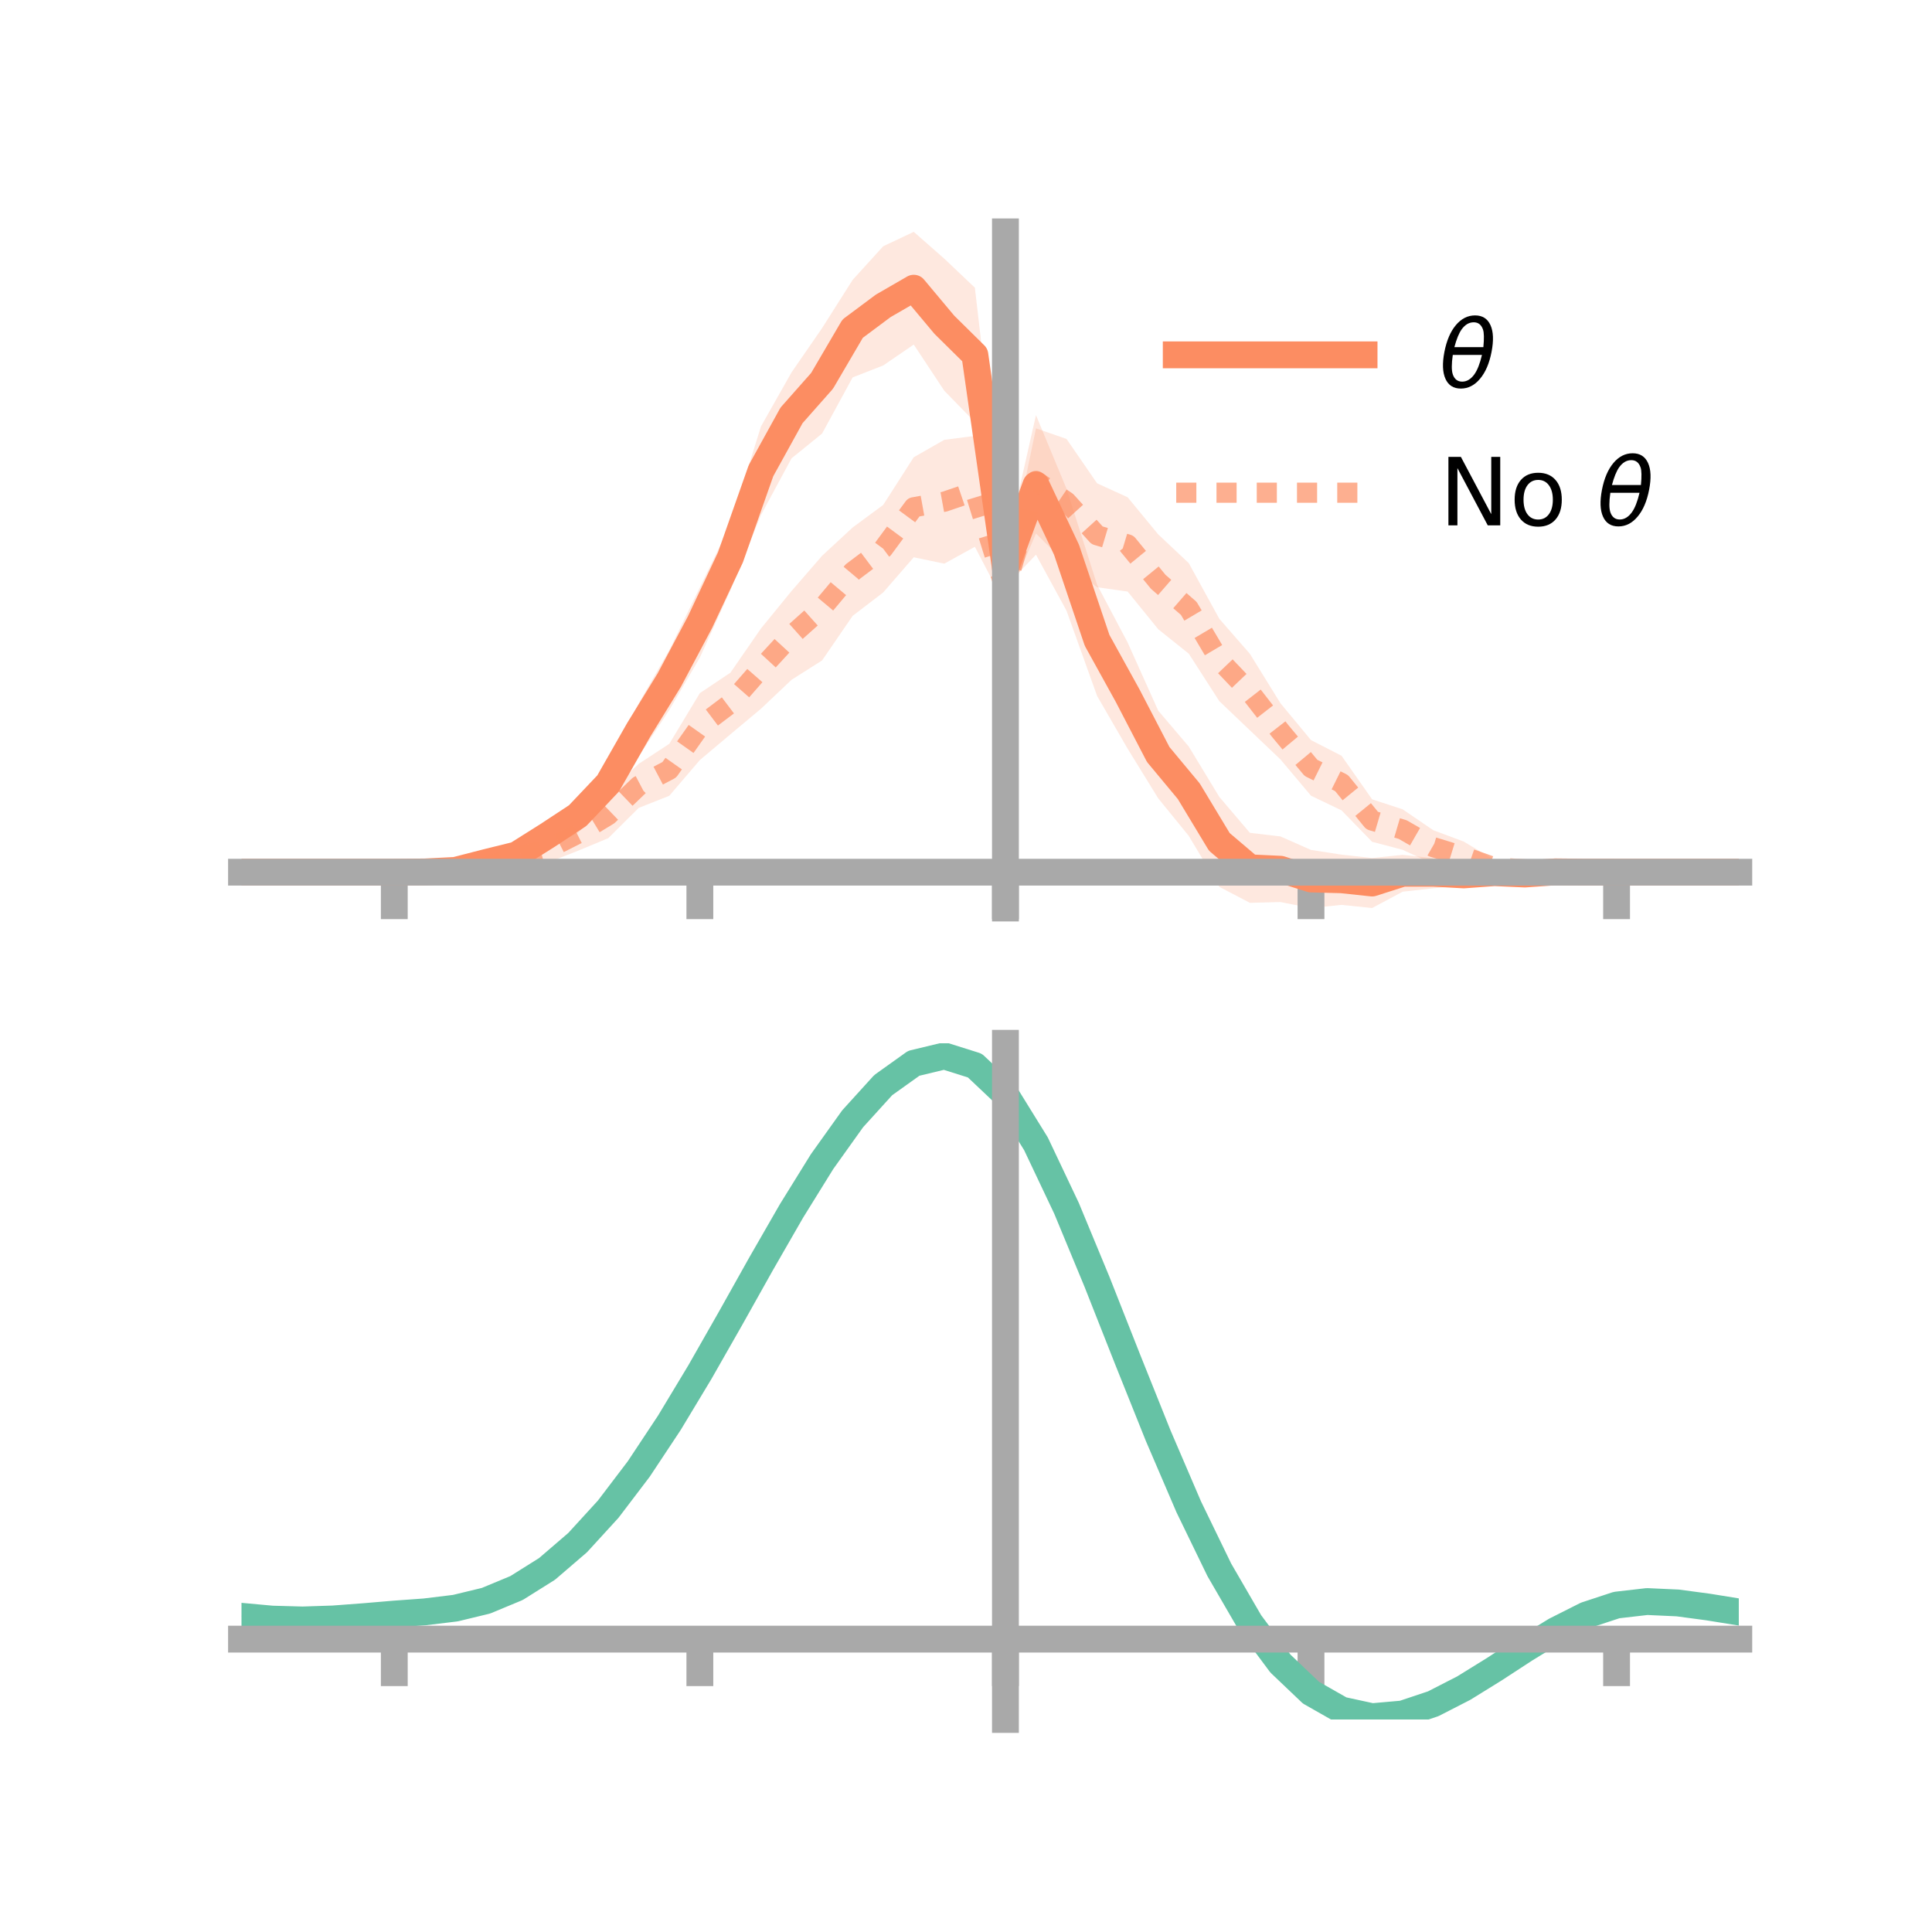 <?xml version="1.0" encoding="utf-8" standalone="no"?>
<!DOCTYPE svg PUBLIC "-//W3C//DTD SVG 1.1//EN"
  "http://www.w3.org/Graphics/SVG/1.1/DTD/svg11.dtd">
<!-- Created with matplotlib (https://matplotlib.org/) -->
<svg height="144pt" version="1.1" viewBox="0 0 144 144" width="144pt" xmlns="http://www.w3.org/2000/svg" xmlns:xlink="http://www.w3.org/1999/xlink">
 <defs>
  <style type="text/css">*{stroke-linecap:butt;stroke-linejoin:round;}</style>
 </defs>
 <g id="figure_1">
  <g id="patch_1">
   <path d="M 0 144 
L 144 144 
L 144 0 
L 0 0 
z
" style="fill:none;"/>
  </g>
  <g id="axes_1">
   <g id="patch_2">
    <path d="M 18 67.68 
L 129.6 67.68 
L 129.6 17.28 
L 18 17.28 
z
" style="fill:none;"/>
   </g>
   <g id="PolyCollection_1">
    <path clip-path="url(#p5fc72d65a5)" d="M 18 65.007 
L 18 65.007 
L 20.278 65.007 
L 22.555 65.007 
L 24.833 65.007 
L 27.11 65.007 
L 29.388 65.007 
L 31.665 64.909 
L 33.943 64.614 
L 36.22 63.803 
L 38.498 63.025 
L 40.776 61.371 
L 43.053 59.497 
L 45.331 56.93 
L 47.608 52.42 
L 49.886 48.455 
L 52.163 43.781 
L 54.441 39.102 
L 56.718 31.785 
L 58.996 27.757 
L 61.273 24.456 
L 63.551 20.861 
L 65.829 18.355 
L 68.106 17.28 
L 70.384 19.282 
L 72.661 21.443 
L 74.939 41.017 
L 77.216 30.941 
L 79.494 36.436 
L 81.771 43.586 
L 84.049 47.894 
L 86.327 52.968 
L 88.604 55.643 
L 90.882 59.399 
L 93.159 62.074 
L 95.437 62.343 
L 97.714 63.348 
L 99.992 63.701 
L 102.269 63.951 
L 104.547 63.716 
L 106.824 63.963 
L 109.102 64.413 
L 111.38 64.395 
L 113.657 64.7 
L 115.935 64.716 
L 118.212 64.931 
L 120.49 65.006 
L 122.767 65.007 
L 125.045 65.007 
L 127.322 65.007 
L 129.6 65.007 
L 129.6 65.007 
L 129.6 65.007 
L 127.322 65.007 
L 125.045 65.007 
L 122.767 65.007 
L 120.49 65.008 
L 118.212 65.082 
L 115.935 65.25 
L 113.657 65.59 
L 111.38 65.693 
L 109.102 66.007 
L 106.824 66.207 
L 104.547 66.461 
L 102.269 67.68 
L 99.992 67.445 
L 97.714 67.68 
L 95.437 67.234 
L 93.159 67.291 
L 90.882 66.1 
L 88.604 62.303 
L 86.327 59.504 
L 84.049 55.807 
L 81.771 51.87 
L 79.494 45.523 
L 77.216 41.343 
L 74.939 43.724 
L 72.661 31.459 
L 70.384 29.125 
L 68.106 25.682 
L 65.829 27.24 
L 63.551 28.13 
L 61.273 32.315 
L 58.996 34.163 
L 56.718 38.387 
L 54.441 43.992 
L 52.163 49.011 
L 49.886 52.918 
L 47.608 56.37 
L 45.331 59.851 
L 43.053 62.09 
L 40.776 63.211 
L 38.498 64.424 
L 36.22 64.773 
L 33.943 65.136 
L 31.665 65.069 
L 29.388 65.007 
L 27.11 65.007 
L 24.833 65.007 
L 22.555 65.007 
L 20.278 65.007 
L 18 65.007 
z
" style="fill:#fc8d62;fill-opacity:0.2;"/>
   </g>
   <g id="PolyCollection_2">
    <path clip-path="url(#p5fc72d65a5)" d="M 18 65.007 
L 18 65.007 
L 20.278 65.007 
L 22.555 65.007 
L 24.833 65.007 
L 27.11 65.007 
L 29.388 65.007 
L 31.665 64.885 
L 33.943 64.657 
L 36.22 64.299 
L 38.498 63.231 
L 40.776 62.284 
L 43.053 60.874 
L 45.331 59.053 
L 47.608 56.932 
L 49.886 55.439 
L 52.163 51.661 
L 54.441 50.138 
L 56.718 46.843 
L 58.996 44.052 
L 61.273 41.425 
L 63.551 39.316 
L 65.829 37.634 
L 68.106 34.08 
L 70.384 32.782 
L 72.661 32.488 
L 74.939 42.884 
L 77.216 31.925 
L 79.494 32.718 
L 81.771 36.024 
L 84.049 37.065 
L 86.327 39.83 
L 88.604 41.972 
L 90.882 46.122 
L 93.159 48.731 
L 95.437 52.414 
L 97.714 55.162 
L 99.992 56.331 
L 102.269 59.577 
L 104.547 60.322 
L 106.824 61.878 
L 109.102 62.727 
L 111.38 64.099 
L 113.657 64.507 
L 115.935 64.612 
L 118.212 64.921 
L 120.49 65.007 
L 122.767 65.007 
L 125.045 65.007 
L 127.322 65.007 
L 129.6 65.007 
L 129.6 65.007 
L 129.6 65.007 
L 127.322 65.007 
L 125.045 65.007 
L 122.767 65.007 
L 120.49 65.007 
L 118.212 65.103 
L 115.935 65.158 
L 113.657 65.083 
L 111.38 65.197 
L 109.102 64.952 
L 106.824 64.403 
L 104.547 63.339 
L 102.269 62.743 
L 99.992 60.402 
L 97.714 59.308 
L 95.437 56.602 
L 93.159 54.433 
L 90.882 52.261 
L 88.604 48.719 
L 86.327 46.899 
L 84.049 44.092 
L 81.771 43.771 
L 79.494 42.054 
L 77.216 39.761 
L 74.939 45.109 
L 72.661 40.754 
L 70.384 42.011 
L 68.106 41.536 
L 65.829 44.158 
L 63.551 45.903 
L 61.273 49.225 
L 58.996 50.669 
L 56.718 52.826 
L 54.441 54.731 
L 52.163 56.649 
L 49.886 59.313 
L 47.608 60.215 
L 45.331 62.476 
L 43.053 63.421 
L 40.776 64.313 
L 38.498 64.567 
L 36.22 64.916 
L 33.943 65.208 
L 31.665 65.075 
L 29.388 65.007 
L 27.11 65.007 
L 24.833 65.007 
L 22.555 65.007 
L 20.278 65.007 
L 18 65.007 
z
" style="fill:#fc8d62;fill-opacity:0.2;"/>
   </g>
   <g id="matplotlib.axis_1">
    <g id="xtick_1">
     <g id="line2d_1">
      <defs>
       <path d="M 0 0 
L 0 3.5 
" id="m71601162fd" style="stroke:#a9a9a9;stroke-width:2;"/>
      </defs>
      <g>
       <use style="fill:#a9a9a9;stroke:#a9a9a9;stroke-width:2;" x="29.388" xlink:href="#m71601162fd" y="65.007"/>
      </g>
     </g>
    </g>
    <g id="xtick_2">
     <g id="line2d_2">
      <g>
       <use style="fill:#a9a9a9;stroke:#a9a9a9;stroke-width:2;" x="52.163" xlink:href="#m71601162fd" y="65.007"/>
      </g>
     </g>
    </g>
    <g id="xtick_3">
     <g id="line2d_3">
      <g>
       <use style="fill:#a9a9a9;stroke:#a9a9a9;stroke-width:2;" x="74.939" xlink:href="#m71601162fd" y="65.007"/>
      </g>
     </g>
    </g>
    <g id="xtick_4">
     <g id="line2d_4">
      <g>
       <use style="fill:#a9a9a9;stroke:#a9a9a9;stroke-width:2;" x="97.714" xlink:href="#m71601162fd" y="65.007"/>
      </g>
     </g>
    </g>
    <g id="xtick_5">
     <g id="line2d_5">
      <g>
       <use style="fill:#a9a9a9;stroke:#a9a9a9;stroke-width:2;" x="120.49" xlink:href="#m71601162fd" y="65.007"/>
      </g>
     </g>
    </g>
   </g>
   <g id="matplotlib.axis_2"/>
   <g id="line2d_6">
    <path clip-path="url(#p5fc72d65a5)" d="M 18 65.007 
L 20.278 65.007 
L 22.555 65.007 
L 24.833 65.007 
L 27.11 65.007 
L 29.388 65.007 
L 31.665 64.989 
L 33.943 64.875 
L 36.22 64.288 
L 38.498 63.725 
L 40.776 62.291 
L 43.053 60.793 
L 45.331 58.39 
L 47.608 54.395 
L 49.886 50.687 
L 52.163 46.396 
L 54.441 41.547 
L 56.718 35.086 
L 58.996 30.96 
L 61.273 28.385 
L 63.551 24.496 
L 65.829 22.798 
L 68.106 21.481 
L 70.384 24.203 
L 72.661 26.451 
L 74.939 42.371 
L 77.216 36.142 
L 79.494 40.979 
L 81.771 47.728 
L 84.049 51.851 
L 86.327 56.236 
L 88.604 58.973 
L 90.882 62.749 
L 93.159 64.682 
L 95.437 64.789 
L 97.714 65.514 
L 99.992 65.573 
L 102.269 65.816 
L 104.547 65.088 
L 106.824 65.085 
L 109.102 65.21 
L 111.38 65.044 
L 113.657 65.145 
L 115.935 64.983 
L 118.212 65.006 
L 120.49 65.007 
L 122.767 65.007 
L 125.045 65.007 
L 127.322 65.007 
L 129.6 65.007 
" style="fill:none;stroke:#fc8d62;stroke-linecap:square;stroke-width:2;"/>
   </g>
   <g id="line2d_7">
    <path clip-path="url(#p5fc72d65a5)" d="M 18 65.007 
L 20.278 65.007 
L 22.555 65.007 
L 24.833 65.007 
L 27.11 65.007 
L 29.388 65.007 
L 31.665 64.98 
L 33.943 64.932 
L 36.22 64.608 
L 38.498 63.899 
L 40.776 63.299 
L 43.053 62.148 
L 45.331 60.764 
L 47.608 58.574 
L 49.886 57.376 
L 52.163 54.155 
L 54.441 52.434 
L 56.718 49.834 
L 58.996 47.361 
L 61.273 45.325 
L 63.551 42.609 
L 65.829 40.896 
L 68.106 37.808 
L 70.384 37.396 
L 72.661 36.621 
L 74.939 43.997 
L 77.216 35.843 
L 79.494 37.386 
L 81.771 39.897 
L 84.049 40.579 
L 86.327 43.365 
L 88.604 45.345 
L 90.882 49.191 
L 93.159 51.582 
L 95.437 54.508 
L 97.714 57.235 
L 99.992 58.366 
L 102.269 61.16 
L 104.547 61.831 
L 106.824 63.141 
L 109.102 63.84 
L 111.38 64.648 
L 113.657 64.795 
L 115.935 64.885 
L 118.212 65.012 
L 120.49 65.007 
L 122.767 65.007 
L 125.045 65.007 
L 127.322 65.007 
L 129.6 65.007 
" style="fill:none;stroke:#fc8d62;stroke-dasharray:1.5,1.5;stroke-dashoffset:0;stroke-opacity:0.7;stroke-width:1.5;"/>
   </g>
   <g id="patch_3">
    <path d="M 74.939 67.68 
L 74.939 17.28 
" style="fill:none;stroke:#a9a9a9;stroke-linecap:square;stroke-linejoin:miter;stroke-width:2;"/>
   </g>
   <g id="patch_4">
    <path d="M 129.6 67.68 
L 129.6 17.28 
" style="fill:none;"/>
   </g>
   <g id="patch_5">
    <path d="M 18 65.007 
L 129.6 65.007 
" style="fill:none;stroke:#a9a9a9;stroke-linecap:square;stroke-linejoin:miter;stroke-width:2;"/>
   </g>
   <g id="patch_6">
    <path d="M 18 17.28 
L 129.6 17.28 
" style="fill:none;"/>
   </g>
   <g id="legend_1">
    <g id="line2d_8">
     <path d="M 87.67 26.449 
L 101.67 26.449 
" style="fill:none;stroke:#fc8d62;stroke-linecap:square;stroke-width:2;"/>
    </g>
    <g id="line2d_9"/>
    <g id="text_1">
     <!-- $\theta$ -->
     <g transform="translate(107.27 28.899)scale(0.07 -0.07)">
      <defs>
       <path d="M 45.516 34.672 
L 14.453 34.672 
Q 12.359 20.062 14.5 13.875 
Q 17.188 6.25 24.469 6.25 
Q 31.781 6.25 37.359 13.922 
Q 42.234 20.656 45.516 34.672 
z
M 47.016 42.969 
Q 48.344 56.844 46.625 61.719 
Q 43.953 69.438 36.766 69.438 
Q 29.297 69.438 23.828 61.812 
Q 19.531 55.672 16.156 42.969 
z
M 38.188 76.766 
Q 49.906 76.766 54.594 66.406 
Q 59.281 56.109 55.719 37.844 
Q 52.203 19.625 43.453 9.281 
Q 34.766 -1.125 23.047 -1.125 
Q 11.281 -1.125 6.641 9.281 
Q 2 19.625 5.516 37.844 
Q 9.078 56.109 17.719 66.406 
Q 26.422 76.766 38.188 76.766 
z
" id="DejaVuSans-Oblique-952"/>
      </defs>
      <use transform="translate(0 0.234)" xlink:href="#DejaVuSans-Oblique-952"/>
     </g>
    </g>
    <g id="line2d_10">
     <path d="M 87.67 36.724 
L 101.67 36.724 
" style="fill:none;stroke:#fc8d62;stroke-dasharray:1.5,1.5;stroke-dashoffset:0;stroke-opacity:0.7;stroke-width:1.5;"/>
    </g>
    <g id="line2d_11"/>
    <g id="text_2">
     <!-- No $\theta$ -->
     <g transform="translate(107.27 39.174)scale(0.07 -0.07)">
      <defs>
       <path d="M 9.812 72.906 
L 23.094 72.906 
L 55.422 11.922 
L 55.422 72.906 
L 64.984 72.906 
L 64.984 0 
L 51.703 0 
L 19.391 60.984 
L 19.391 0 
L 9.812 0 
z
" id="DejaVuSans-78"/>
       <path d="M 30.609 48.391 
Q 23.391 48.391 19.188 42.75 
Q 14.984 37.109 14.984 27.297 
Q 14.984 17.484 19.156 11.844 
Q 23.344 6.203 30.609 6.203 
Q 37.797 6.203 41.984 11.859 
Q 46.188 17.531 46.188 27.297 
Q 46.188 37.016 41.984 42.703 
Q 37.797 48.391 30.609 48.391 
z
M 30.609 56 
Q 42.328 56 49.016 48.375 
Q 55.719 40.766 55.719 27.297 
Q 55.719 13.875 49.016 6.219 
Q 42.328 -1.422 30.609 -1.422 
Q 18.844 -1.422 12.172 6.219 
Q 5.516 13.875 5.516 27.297 
Q 5.516 40.766 12.172 48.375 
Q 18.844 56 30.609 56 
z
" id="DejaVuSans-111"/>
       <path id="DejaVuSans-32"/>
      </defs>
      <use transform="translate(0 0.234)" xlink:href="#DejaVuSans-78"/>
      <use transform="translate(74.805 0.234)" xlink:href="#DejaVuSans-111"/>
      <use transform="translate(135.986 0.234)" xlink:href="#DejaVuSans-32"/>
      <use transform="translate(167.773 0.234)" xlink:href="#DejaVuSans-Oblique-952"/>
     </g>
    </g>
   </g>
  </g>
  <g id="axes_2">
   <g id="patch_7">
    <path d="M 18 128.16 
L 129.6 128.16 
L 129.6 77.76 
L 18 77.76 
z
" style="fill:none;"/>
   </g>
   <g id="PolyCollection_3">
    <path clip-path="url(#p99e56f5128)" d="M 18 120.508 
L 18 120.431 
L 20.278 120.649 
L 22.555 120.712 
L 24.833 120.63 
L 27.11 120.449 
L 29.388 120.25 
L 31.665 120.079 
L 33.943 119.797 
L 36.22 119.241 
L 38.498 118.283 
L 40.776 116.833 
L 43.053 114.838 
L 45.331 112.291 
L 47.608 109.224 
L 49.886 105.705 
L 52.163 101.835 
L 54.441 97.744 
L 56.718 93.586 
L 58.996 89.537 
L 61.273 85.784 
L 63.551 82.528 
L 65.829 79.971 
L 68.106 78.316 
L 70.384 77.76 
L 72.661 78.492 
L 74.939 80.681 
L 77.216 84.416 
L 79.494 89.298 
L 81.771 94.877 
L 84.049 100.736 
L 86.327 106.511 
L 88.604 111.9 
L 90.882 116.669 
L 93.159 120.653 
L 95.437 123.755 
L 97.714 125.943 
L 99.992 127.246 
L 102.269 127.744 
L 104.547 127.548 
L 106.824 126.799 
L 109.102 125.65 
L 111.38 124.265 
L 113.657 122.805 
L 115.935 121.431 
L 118.212 120.296 
L 120.49 119.55 
L 122.767 119.291 
L 125.045 119.4 
L 127.322 119.715 
L 129.6 120.095 
L 129.6 120.198 
L 129.6 120.198 
L 127.322 119.843 
L 125.045 119.548 
L 122.767 119.45 
L 120.49 119.713 
L 118.212 120.467 
L 115.935 121.628 
L 113.657 123.046 
L 111.38 124.557 
L 109.102 125.991 
L 106.824 127.178 
L 104.547 127.952 
L 102.269 128.16 
L 99.992 127.67 
L 97.714 126.383 
L 95.437 124.236 
L 93.159 121.215 
L 90.882 117.35 
L 88.604 112.732 
L 86.327 107.515 
L 84.049 101.921 
L 81.771 96.241 
L 79.494 90.829 
L 77.216 86.092 
L 74.939 82.468 
L 72.661 80.351 
L 70.384 79.647 
L 68.106 80.189 
L 65.829 81.786 
L 63.551 84.247 
L 61.273 87.373 
L 58.996 90.969 
L 56.718 94.842 
L 54.441 98.813 
L 52.163 102.715 
L 49.886 106.403 
L 47.608 109.757 
L 45.331 112.683 
L 43.053 115.119 
L 40.776 117.037 
L 38.498 118.444 
L 36.22 119.38 
L 33.943 119.925 
L 31.665 120.198 
L 29.388 120.359 
L 27.11 120.544 
L 24.833 120.705 
L 22.555 120.773 
L 20.278 120.709 
L 18 120.508 
z
" style="fill:#66c2a5;fill-opacity:0.2;"/>
   </g>
   <g id="matplotlib.axis_3">
    <g id="xtick_6">
     <g id="line2d_12">
      <g>
       <use style="fill:#a9a9a9;stroke:#a9a9a9;stroke-width:2;" x="29.388" xlink:href="#m71601162fd" y="122.171"/>
      </g>
     </g>
    </g>
    <g id="xtick_7">
     <g id="line2d_13">
      <g>
       <use style="fill:#a9a9a9;stroke:#a9a9a9;stroke-width:2;" x="52.163" xlink:href="#m71601162fd" y="122.171"/>
      </g>
     </g>
    </g>
    <g id="xtick_8">
     <g id="line2d_14">
      <g>
       <use style="fill:#a9a9a9;stroke:#a9a9a9;stroke-width:2;" x="74.939" xlink:href="#m71601162fd" y="122.171"/>
      </g>
     </g>
    </g>
    <g id="xtick_9">
     <g id="line2d_15">
      <g>
       <use style="fill:#a9a9a9;stroke:#a9a9a9;stroke-width:2;" x="97.714" xlink:href="#m71601162fd" y="122.171"/>
      </g>
     </g>
    </g>
    <g id="xtick_10">
     <g id="line2d_16">
      <g>
       <use style="fill:#a9a9a9;stroke:#a9a9a9;stroke-width:2;" x="120.49" xlink:href="#m71601162fd" y="122.171"/>
      </g>
     </g>
    </g>
   </g>
   <g id="matplotlib.axis_4"/>
   <g id="line2d_17">
    <path clip-path="url(#p99e56f5128)" d="M 18 120.47 
L 20.278 120.679 
L 22.555 120.742 
L 24.833 120.667 
L 27.11 120.497 
L 29.388 120.304 
L 31.665 120.139 
L 33.943 119.861 
L 36.22 119.31 
L 38.498 118.364 
L 40.776 116.935 
L 43.053 114.978 
L 45.331 112.487 
L 47.608 109.491 
L 49.886 106.054 
L 52.163 102.275 
L 54.441 98.278 
L 56.718 94.214 
L 58.996 90.253 
L 61.273 86.579 
L 63.551 83.388 
L 65.829 80.879 
L 68.106 79.252 
L 70.384 78.704 
L 72.661 79.421 
L 74.939 81.574 
L 77.216 85.254 
L 79.494 90.063 
L 81.771 95.559 
L 84.049 101.329 
L 86.327 107.013 
L 88.604 112.316 
L 90.882 117.01 
L 93.159 120.934 
L 95.437 123.995 
L 97.714 126.163 
L 99.992 127.458 
L 102.269 127.952 
L 104.547 127.75 
L 106.824 126.989 
L 109.102 125.821 
L 111.38 124.411 
L 113.657 122.926 
L 115.935 121.53 
L 118.212 120.382 
L 120.49 119.632 
L 122.767 119.37 
L 125.045 119.474 
L 127.322 119.779 
L 129.6 120.147 
" style="fill:none;stroke:#66c2a5;stroke-linecap:square;stroke-width:2;"/>
   </g>
   <g id="patch_8">
    <path d="M 74.939 128.16 
L 74.939 77.76 
" style="fill:none;stroke:#a9a9a9;stroke-linecap:square;stroke-linejoin:miter;stroke-width:2;"/>
   </g>
   <g id="patch_9">
    <path d="M 129.6 128.16 
L 129.6 77.76 
" style="fill:none;"/>
   </g>
   <g id="patch_10">
    <path d="M 18 122.171 
L 129.6 122.171 
" style="fill:none;stroke:#a9a9a9;stroke-linecap:square;stroke-linejoin:miter;stroke-width:2;"/>
   </g>
   <g id="patch_11">
    <path d="M 18 77.76 
L 129.6 77.76 
" style="fill:none;"/>
   </g>
  </g>
 </g>
 <defs>
  <clipPath id="p5fc72d65a5">
   <rect height="50.4" width="111.6" x="18" y="17.28"/>
  </clipPath>
  <clipPath id="p99e56f5128">
   <rect height="50.4" width="111.6" x="18" y="77.76"/>
  </clipPath>
 </defs>
</svg>
